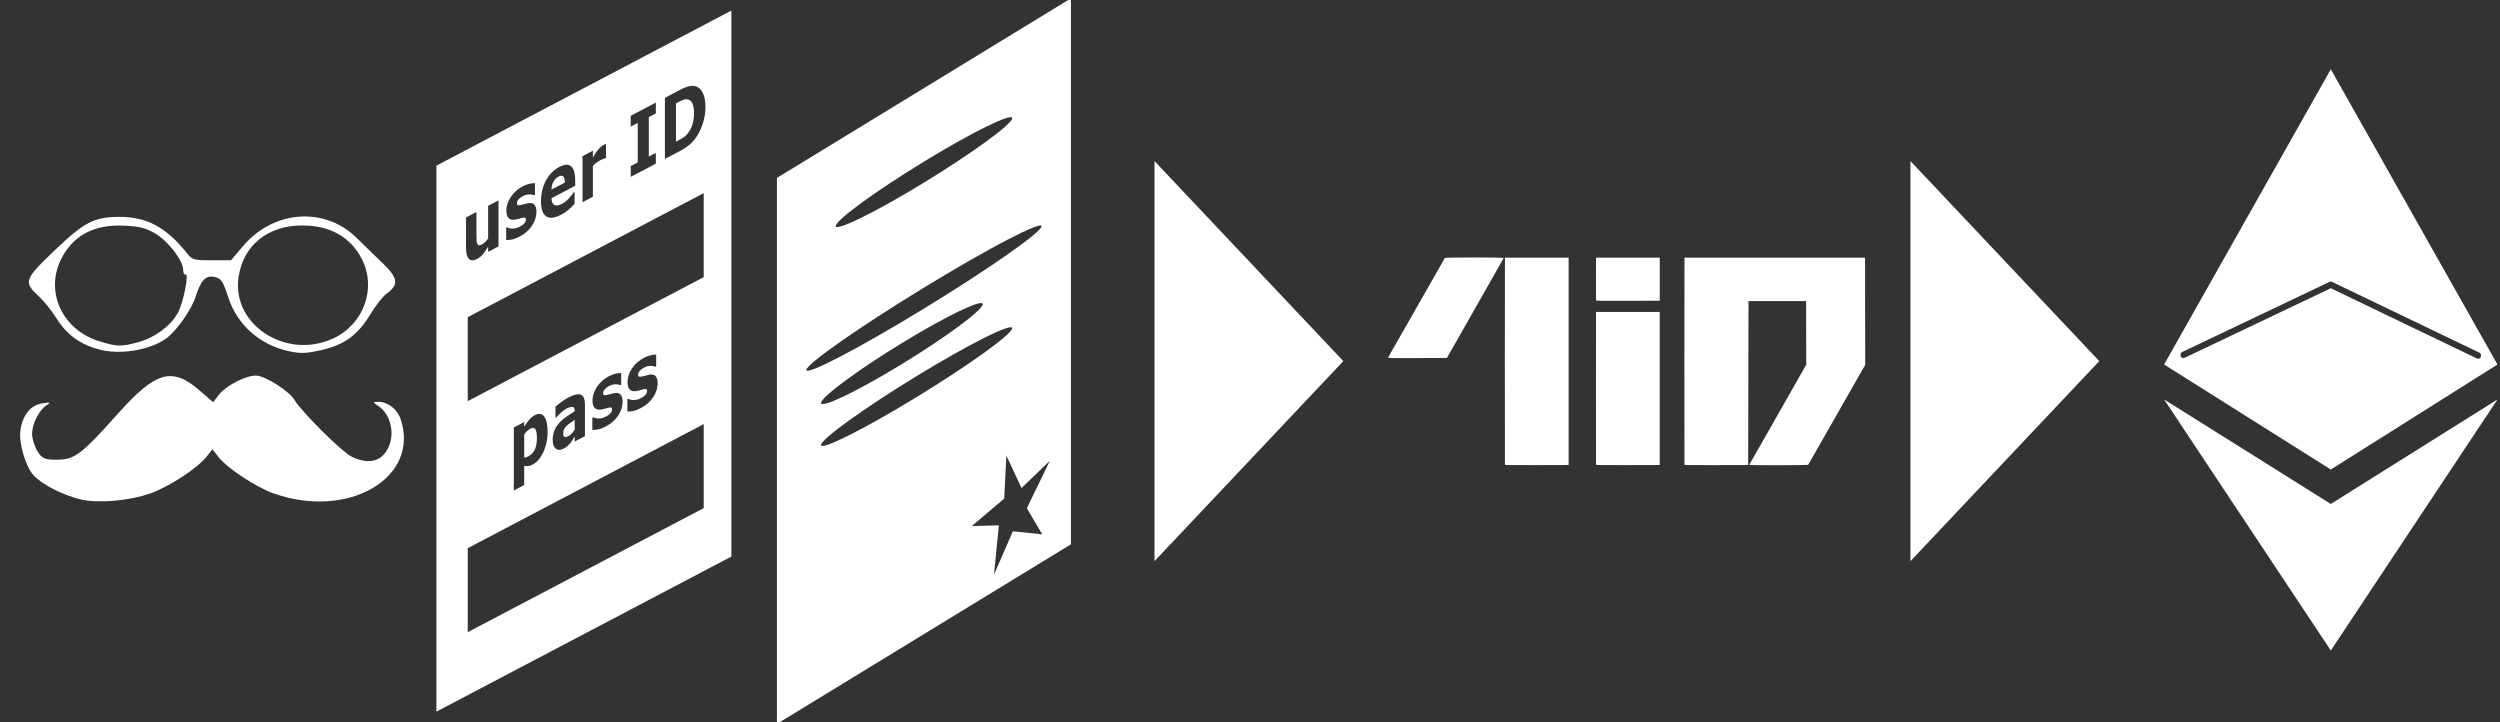 <?xml version="1.0" encoding="UTF-8" standalone="no"?>
<!-- Created with Inkscape (http://www.inkscape.org/) -->

<svg
   xmlns:dc="http://purl.org/dc/elements/1.1/"
   xmlns:cc="http://creativecommons.org/ns#"
   xmlns:rdf="http://www.w3.org/1999/02/22-rdf-syntax-ns#"
   xmlns:svg="http://www.w3.org/2000/svg"
   xmlns="http://www.w3.org/2000/svg"
   xmlns:sodipodi="http://sodipodi.sourceforge.net/DTD/sodipodi-0.dtd"
   xmlns:inkscape="http://www.inkscape.org/namespaces/inkscape"
   width="315mm"
   height="91mm"
   viewBox="0 0 315 91"
   version="1.1"
   id="svg8"
   inkscape:version="0.92.2 (5c3e80d, 2017-08-06)"
   sodipodi:docname="img2.svg">
  <rect x="0" y="0" width="315" height="91" fill="#333333" stroke="none"/>
  <defs
     id="defs2">
    <inkscape:path-effect
       effect="skeletal"
       id="path-effect5998"
       is_visible="true"
       pattern="M 0,5 C 0,2.24 2.24,0 5,0 7.76,0 10,2.24 10,5 10,7.76 7.76,10 5,10 2.24,10 0,7.76 0,5 Z"
       copytype="single_stretched"
       prop_scale="0.265"
       scale_y_rel="false"
       spacing="0"
       normal_offset="0"
       tang_offset="0"
       prop_units="false"
       vertical_pattern="false"
       fuse_tolerance="0" />
    <inkscape:path-effect
       effect="skeletal"
       id="path-effect5994"
       is_visible="true"
       pattern="M 0,5 C 0,2.24 2.24,0 5,0 7.76,0 10,2.24 10,5 10,7.76 7.76,10 5,10 2.24,10 0,7.76 0,5 Z"
       copytype="single_stretched"
       prop_scale="0.265"
       scale_y_rel="false"
       spacing="0"
       normal_offset="0"
       tang_offset="0"
       prop_units="false"
       vertical_pattern="false"
       fuse_tolerance="0" />
    <inkscape:path-effect
       effect="skeletal"
       id="path-effect5990"
       is_visible="true"
       pattern="M 0,5 C 0,2.24 2.24,0 5,0 7.76,0 10,2.24 10,5 10,7.76 7.76,10 5,10 2.24,10 0,7.76 0,5 Z"
       copytype="single_stretched"
       prop_scale="0.265"
       scale_y_rel="false"
       spacing="0"
       normal_offset="0"
       tang_offset="0"
       prop_units="false"
       vertical_pattern="false"
       fuse_tolerance="0" />
    <inkscape:path-effect
       effect="skeletal"
       id="path-effect5986"
       is_visible="true"
       pattern="M 0,5 C 0,2.24 2.24,0 5,0 7.76,0 10,2.24 10,5 10,7.76 7.76,10 5,10 2.24,10 0,7.76 0,5 Z"
       copytype="single_stretched"
       prop_scale="0.265"
       scale_y_rel="false"
       spacing="0"
       normal_offset="0"
       tang_offset="0"
       prop_units="false"
       vertical_pattern="false"
       fuse_tolerance="0" />
    <inkscape:perspective
       id="perspective2895"
       inkscape:persp3d-origin="372.04724 : 350.78746 : 1"
       inkscape:vp_z="744.09448 : 526.18111 : 1"
       inkscape:vp_y="0 : 1000.0001 : 0"
       inkscape:vp_x="0 : 526.18111 : 1"
       sodipodi:type="inkscape:persp3d" />
    <inkscape:perspective
       sodipodi:type="inkscape:persp3d"
       inkscape:vp_x="0 : 0.50000003 : 1"
       inkscape:vp_y="0 : 1000.0001 : 0"
       inkscape:vp_z="1 : 0.50000003 : 1"
       inkscape:persp3d-origin="0.5 : 0.3333334 : 1"
       id="perspective2905" />
  </defs>
  <sodipodi:namedview
     id="base"
     pagecolor="#ffffff"
     bordercolor="#666666"
     borderopacity="1.0"
     inkscape:pageopacity="0"
     inkscape:pageshadow="2"
     inkscape:zoom="1"
     inkscape:cx="583.30266"
     inkscape:cy="235.37301"
     inkscape:document-units="mm"
     inkscape:current-layer="layer1"
     showgrid="true"
     inkscape:snap-bbox="true"
     showborder="true"
     inkscape:pagecheckerboard="true"
     height="209mm"
     inkscape:window-width="1920"
     inkscape:window-height="1046"
     inkscape:window-x="-11"
     inkscape:window-y="-11"
     inkscape:window-maximized="1">
    <inkscape:grid
       type="xygrid"
       id="grid10" />
  </sodipodi:namedview>
  <g
     inkscape:label="Layer 1"
     inkscape:groupmode="layer"
     id="layer1"
     transform="translate(0,-206)">
    <path
       style="fill:#ffffff;stroke-width:0.221"
       d="m 97.894,228.417 v 68.792 L 134.94,274.582 v -68.792 z m 18.523,-2.053 c 6.135,-3.747 11.114,-6.195 11.114,-5.465 0,0.73 -4.979,4.364 -11.114,8.111 -6.135,3.747 -11.114,6.195 -11.114,5.465 0,-0.73 4.979,-4.364 11.114,-8.111 z m 0,15.875 c 8.18,-4.996 14.818,-8.458 14.818,-7.728 0,0.73 -6.639,5.378 -14.818,10.374 -8.18,4.996 -14.818,8.458 -14.818,7.728 0,-0.73 6.639,-5.378 14.818,-10.374 z m -2.778,6.989 c 5.624,-3.435 10.188,-5.63 10.188,-4.899 0,0.73 -4.564,4.111 -10.188,7.545 -5.624,3.435 -10.188,5.63 -10.188,4.899 0,-0.73 4.564,-4.111 10.188,-7.545 z m 1.852,4.16 c 6.646,-4.059 12.04,-6.761 12.04,-6.031 0,0.73 -5.394,4.617 -12.04,8.677 -6.646,4.059 -12.04,6.761 -12.04,6.031 0,-0.73 5.394,-4.617 12.04,-8.677 z m 11.311,10.018 1.908,4.086 3.579,-3.444 -2.907,5.99 1.943,3.287 -3.705,-0.383 -2.379,5.475 0.617,-6.227 -3.413,0.096 4.086,-3.465 z"
       id="rect3701"
       inkscape:connector-curvature="0" />
    <path
       style="fill:#ffffff;fill-opacity:1;stroke-width:0.33"
       d="m 38.256,233.274 c -0.162,0.002 -0.325,0.01 -0.488,0.02 v -5.1e-4 c -2.599,0.171 -5.178,1.412 -7.115,3.682 l -1.549,1.816 -2.415,0.006 c -2.233,0.006 -2.466,-0.058 -3.099,-0.855 -2.635,-3.316 -5.097,-4.637 -8.603,-4.616 -3.155,0.019 -4.411,0.678 -8.191,4.304 -3.77,3.617 -3.864,3.907 -1.864,5.742 0.607,0.556 1.62,1.831 2.252,2.831 1.293,2.046 3.045,3.281 5.497,3.873 v 0.001 c 2.696,0.651 6.406,-0.02 8.358,-1.509 1.289,-0.984 3.107,-3.598 3.61,-5.189 0.636,-2.013 1.25,-2.686 2.282,-2.503 0.917,0.162 1.164,0.509 1.81,2.53 1.117,3.496 3.997,6.067 7.673,6.848 1.479,0.314 2.154,0.29 4.06,-0.143 2.916,-0.662 4.587,-1.875 6.171,-4.482 0.679,-1.117 1.611,-2.304 2.071,-2.637 1.579,-1.143 1.46,-1.962 -0.569,-3.899 -1.005,-0.96 -2.421,-2.336 -3.146,-3.06 -1.889,-1.885 -4.308,-2.793 -6.744,-2.758 z m -0.147,1.134 c 3.498,0 6.089,1.473 7.502,4.265 1.855,3.667 0.215,8.191 -3.612,9.965 -5.92,2.744 -12.809,-1.693 -11.944,-7.693 0.581,-4.034 3.666,-6.538 8.054,-6.538 z m -23.135,0.01 c 0.229,-9e-4 0.463,0.005 0.701,0.016 1.907,0.091 2.719,0.298 3.891,0.99 1.637,0.966 3.512,3.407 3.512,4.571 0,0.412 0.128,0.676 0.285,0.587 0.509,-0.29 -0.258,3.586 -0.96,4.853 -0.907,1.637 -2.897,3.106 -4.983,3.678 -2.163,0.594 -2.706,0.578 -5.016,-0.152 -4.582,-1.448 -6.761,-6.242 -4.694,-10.328 1.419,-2.804 3.826,-4.202 7.264,-4.215 z m 17.26,18.905 c -1.287,-0.007 -3.768,1.278 -4.639,2.401 l -0.742,0.956 -1.653,-1.439 c -3.497,-3.043 -5.536,-2.485 -10.279,2.814 -4.67,5.217 -5.493,5.844 -7.704,5.871 -1.548,0.019 -1.967,-0.162 -2.516,-1.092 -0.362,-0.614 -0.658,-1.576 -0.658,-2.139 0,-1.302 0.89,-3.061 1.844,-3.644 0.571,-0.349 0.428,-0.396 -0.631,-0.214 -1.438,0.248 -2.418,1.49 -2.685,3.404 -0.219,1.569 0.646,4.531 1.642,5.629 1.053,1.16 3.606,2.475 5.913,3.048 2.155,0.535 6.158,0.196 8.809,-0.747 2.38,-0.846 5.905,-3.14 7.057,-4.591 l 0.775,-0.976 0.775,0.995 c 1.08,1.387 4.674,3.763 6.894,4.556 9.406,3.362 18.508,-1.928 16.051,-9.329 -0.418,-1.26 -1.632,-2.205 -2.819,-2.194 -0.729,0.007 -0.724,0.03 0.103,0.605 1.27,0.881 1.884,2.905 1.384,4.56 -0.679,2.25 -2.493,2.901 -4.854,1.743 -1.244,-0.611 -6.27,-5.603 -7.211,-7.164 -0.683,-1.132 -3.73,-3.048 -4.857,-3.054 z"
       id="path6179"
       inkscape:connector-curvature="0" />
    <g
       id="layer1-9"
       inkscape:label="Calque 1"
       transform="matrix(0.095,0,0,0.095,214.776,101.651)"
       style="fill:#ffffff">
      <path
         d="m 80.628,871.395 c -7.966,-4.345 -8.837,-9.527 -8.249,-49.077 l 0.542,-36.428 4.928,-4.236 c 4.456,-3.83 6.518,-4.236 21.516,-4.236 h 16.588 v -31.176 c 0,-27.807 0.374,-31.745 3.398,-36.445 1.866,-2.898 18.433,-21.077 36.817,-40.397 l 33.425,-35.128 0.044,-124.703 0.044,-124.703 -41.338,-31.436 c -22.736,-17.29 -42.093,-32.848 -43.017,-34.573 -0.976,-1.824 -1.679,-28.951 -1.679,-64.813 0,-67.467 0.286,-69.55 10.12,-73.623 3.588,-1.486 20.354,-1.932 58.875,-1.565 66.692,0.636 61.58,-1.855 62.437,30.416 l 0.582,21.911 h 29.715 29.715 v -18.498 c 0,-21.477 2.34,-29.041 9.96,-32.197 3.768,-1.561 22.388,-1.989 70.425,-1.62 79.964,0.614 73.014,-2.245 73.882,30.404 l 0.582,21.911 h 29.715 29.715 V 211.776 c 0,-21.801 1.998,-27.99 10.12,-31.355 3.588,-1.486 20.354,-1.932 58.875,-1.565 53.373,0.509 53.894,0.549 57.856,4.512 3.995,3.995 3.999,4.054 4.501,68.272 0.415,53.113 0.069,64.922 -1.984,68.013 -1.368,2.057 -20.753,17.571 -43.079,34.477 l -40.593,30.737 v 124.703 124.703 l 35.32,37.729 c 19.426,20.751 36.021,39.574 36.878,41.828 0.858,2.255 1.559,17.41 1.559,33.679 v 29.58 l 17.519,0.603 c 26.562,0.916 25.513,-1.061 25.513,48.026 0,38.681 -0.069,39.496 -4,43.421 l -4,4.001 -289.316,0.379 c -247.541,0.323 -289.978,0 -293.904,-2.125 l -0.01,-8.8e-4 z"
         style="display:inline;fill:#ffffff"
         id="path3183"
         sodipodi:nodetypes="cccccccscccccsssscccccsscccccssssscccccscccsccccc"
         inkscape:connector-curvature="0" />
    </g>
    <path
       style="fill:#ffffff;fill-opacity:1;stroke-width:2.72;stroke-miterlimit:4;stroke-dasharray:none"
       d="m 54.986,226.874 v 68.792 l 37.167,-19.541 v -68.792 z m 24.484,-6.28 3.165,-1.664 v 1.364 l -0.886,0.466 v 4.966 l 0.886,-0.466 v 1.364 l -3.165,1.664 v -1.364 l 0.886,-0.466 v -4.966 l -0.886,0.466 z m 4.308,-2.265 1.96,-1.03 c 0.44,-0.232 0.82,-0.378 1.14,-0.439 0.319,-0.065 0.588,-0.058 0.806,0.021 0.373,0.128 0.665,0.412 0.878,0.851 0.215,0.435 0.323,1.024 0.323,1.768 0,0.717 -0.115,1.42 -0.345,2.109 -0.23,0.686 -0.52,1.273 -0.871,1.76 -0.264,0.366 -0.553,0.677 -0.867,0.931 -0.315,0.255 -0.687,0.496 -1.118,0.722 l -1.906,1.002 z m 1.394,0.704 v 4.816 l 0.352,-0.185 c 0.332,-0.174 0.575,-0.323 0.73,-0.446 0.155,-0.126 0.306,-0.285 0.454,-0.476 0.254,-0.34 0.44,-0.714 0.559,-1.121 0.119,-0.41 0.178,-0.87 0.178,-1.38 0,-0.506 -0.065,-0.904 -0.196,-1.194 -0.128,-0.294 -0.333,-0.469 -0.613,-0.525 -0.143,-0.025 -0.289,-0.015 -0.439,0.029 -0.148,0.04 -0.371,0.138 -0.671,0.296 z m -14.692,7.998 c 0.663,-0.349 1.161,-0.371 1.495,-0.068 0.334,0.3 0.501,0.898 0.501,1.793 v 0.651 l -2.991,1.572 c 0.019,0.445 0.14,0.729 0.363,0.853 0.225,0.123 0.555,0.07 0.991,-0.159 0.276,-0.145 0.543,-0.356 0.802,-0.634 0.259,-0.277 0.463,-0.536 0.613,-0.777 l 0.145,-0.076 v 1.493 c -0.295,0.324 -0.573,0.593 -0.835,0.806 -0.261,0.213 -0.55,0.403 -0.867,0.57 -0.818,0.43 -1.445,0.498 -1.88,0.203 -0.436,-0.295 -0.653,-0.926 -0.653,-1.894 0,-0.958 0.206,-1.824 0.617,-2.598 0.414,-0.779 0.98,-1.358 1.699,-1.735 z m -4.606,2.442 c 0.305,-0.16 0.596,-0.269 0.875,-0.326 0.281,-0.061 0.5,-0.084 0.657,-0.066 v 1.468 l -0.113,0.059 c -0.194,-0.088 -0.415,-0.125 -0.664,-0.111 -0.247,0.009 -0.497,0.081 -0.751,0.214 -0.211,0.111 -0.388,0.246 -0.534,0.405 -0.143,0.158 -0.214,0.312 -0.214,0.464 0,0.138 0.033,0.226 0.098,0.264 0.065,0.038 0.219,0.03 0.461,-0.025 0.133,-0.032 0.276,-0.069 0.428,-0.111 0.155,-0.047 0.31,-0.084 0.465,-0.11 0.344,-0.053 0.598,0.015 0.762,0.204 0.165,0.186 0.247,0.483 0.247,0.893 0,0.599 -0.189,1.183 -0.566,1.75 -0.377,0.564 -0.894,1.018 -1.55,1.363 -0.363,0.191 -0.692,0.316 -0.987,0.374 -0.295,0.059 -0.532,0.077 -0.711,0.054 v -1.53 l 0.12,-0.063 c 0.065,0.031 0.14,0.064 0.225,0.099 0.087,0.03 0.209,0.048 0.367,0.055 0.136,0.008 0.289,-0.004 0.461,-0.036 0.172,-0.035 0.356,-0.104 0.552,-0.207 0.256,-0.135 0.446,-0.274 0.57,-0.418 0.123,-0.148 0.185,-0.301 0.185,-0.459 0,-0.141 -0.036,-0.224 -0.109,-0.248 -0.073,-0.027 -0.211,-0.017 -0.414,0.032 -0.097,0.02 -0.229,0.057 -0.396,0.11 -0.165,0.049 -0.315,0.083 -0.45,0.102 -0.37,0.057 -0.645,-0.012 -0.824,-0.208 -0.179,-0.199 -0.269,-0.515 -0.269,-0.949 0,-0.558 0.185,-1.119 0.555,-1.682 0.373,-0.568 0.881,-1.021 1.524,-1.36 z m 10.17,-5.207 c 0.046,-0.024 0.098,-0.05 0.156,-0.077 0.058,-0.027 0.109,-0.049 0.152,-0.065 v 1.772 l -0.116,0.061 c -0.056,0.002 -0.145,0.028 -0.269,0.079 -0.123,0.051 -0.226,0.098 -0.309,0.142 -0.186,0.098 -0.351,0.202 -0.494,0.311 -0.143,0.11 -0.296,0.249 -0.461,0.418 v 3.886 l -1.307,0.687 v -5.803 l 1.307,-0.687 v 0.853 c 0.288,-0.503 0.538,-0.867 0.751,-1.093 0.213,-0.229 0.409,-0.391 0.588,-0.485 z m -17.327,9.131 1.314,-0.691 v 2.878 c 0,0.293 0.006,0.534 0.018,0.724 0.015,0.185 0.046,0.329 0.094,0.431 0.046,0.103 0.115,0.16 0.207,0.17 0.094,0.009 0.225,-0.03 0.392,-0.118 0.111,-0.059 0.235,-0.153 0.37,-0.282 0.136,-0.13 0.266,-0.285 0.392,-0.464 v -4.113 l 1.307,-0.687 v 5.803 l -1.307,0.687 v -0.641 c -0.242,0.389 -0.463,0.705 -0.664,0.949 -0.201,0.24 -0.44,0.433 -0.719,0.579 -0.45,0.237 -0.797,0.235 -1.042,-0.005 -0.242,-0.241 -0.363,-0.722 -0.363,-1.442 z m 11.658,-5.147 c -0.252,0.132 -0.459,0.334 -0.621,0.605 -0.162,0.271 -0.253,0.617 -0.272,1.037 l 1.695,-0.891 c -0.007,-0.385 -0.075,-0.643 -0.203,-0.772 -0.128,-0.129 -0.328,-0.122 -0.599,0.02 z m -11.44,17.715 29.733,-15.632 v 10.583 l -29.733,15.632 z m 12.664,10.128 c 0.743,-0.391 1.279,-0.509 1.608,-0.354 0.332,0.15 0.497,0.572 0.497,1.268 v 3.948 l -1.296,0.681 v -0.615 c -0.07,0.113 -0.157,0.25 -0.261,0.411 -0.104,0.162 -0.202,0.297 -0.294,0.408 -0.128,0.15 -0.261,0.28 -0.399,0.391 -0.138,0.114 -0.289,0.214 -0.454,0.301 -0.387,0.204 -0.711,0.203 -0.973,-1.9e-4 -0.261,-0.204 -0.392,-0.571 -0.392,-1.101 0,-0.424 0.067,-0.805 0.2,-1.144 0.133,-0.339 0.322,-0.65 0.566,-0.933 0.242,-0.282 0.542,-0.55 0.9,-0.804 0.358,-0.254 0.73,-0.497 1.114,-0.731 v -0.031 c 0,-0.32 -0.092,-0.493 -0.276,-0.516 -0.184,-0.027 -0.455,0.053 -0.813,0.241 -0.215,0.113 -0.445,0.289 -0.69,0.528 -0.244,0.235 -0.42,0.41 -0.526,0.525 l -0.12,0.063 v -1.4 c 0.138,-0.124 0.362,-0.302 0.671,-0.534 0.312,-0.236 0.624,-0.437 0.936,-0.601 z m -4.21,2.219 c 0.508,-0.267 0.903,-0.209 1.183,0.174 0.283,0.382 0.425,1.036 0.425,1.963 0,0.479 -0.052,0.942 -0.156,1.389 -0.102,0.446 -0.236,0.841 -0.403,1.183 -0.174,0.36 -0.371,0.667 -0.592,0.921 -0.22,0.254 -0.456,0.447 -0.708,0.579 -0.232,0.122 -0.429,0.19 -0.592,0.203 -0.162,0.016 -0.328,0.005 -0.497,-0.033 v 2.418 l -1.307,0.687 v -7.932 l 1.307,-0.687 v 0.605 c 0.201,-0.333 0.405,-0.625 0.613,-0.875 0.211,-0.252 0.452,-0.45 0.726,-0.594 z m 9.342,-4.912 c 0.305,-0.16 0.596,-0.269 0.875,-0.326 0.281,-0.061 0.5,-0.084 0.657,-0.066 v 1.468 l -0.113,0.059 c -0.194,-0.088 -0.415,-0.125 -0.664,-0.111 -0.247,0.009 -0.497,0.081 -0.751,0.214 -0.211,0.111 -0.388,0.246 -0.534,0.405 -0.143,0.158 -0.214,0.312 -0.214,0.464 0,0.138 0.033,0.226 0.098,0.264 0.065,0.038 0.219,0.03 0.461,-0.025 0.133,-0.032 0.276,-0.069 0.428,-0.111 0.155,-0.047 0.31,-0.084 0.465,-0.11 0.344,-0.053 0.598,0.015 0.762,0.204 0.165,0.186 0.247,0.483 0.247,0.893 0,0.599 -0.189,1.183 -0.566,1.75 -0.377,0.564 -0.894,1.018 -1.55,1.363 -0.363,0.191 -0.692,0.316 -0.987,0.374 -0.295,0.059 -0.532,0.077 -0.711,0.054 v -1.53 l 0.12,-0.063 c 0.065,0.031 0.14,0.064 0.225,0.099 0.087,0.03 0.209,0.048 0.367,0.055 0.136,0.008 0.289,-0.004 0.461,-0.036 0.172,-0.035 0.356,-0.104 0.552,-0.207 0.256,-0.135 0.446,-0.274 0.57,-0.418 0.123,-0.148 0.185,-0.301 0.185,-0.459 0,-0.141 -0.036,-0.224 -0.109,-0.248 -0.073,-0.027 -0.211,-0.017 -0.414,0.032 -0.097,0.02 -0.229,0.057 -0.396,0.11 -0.165,0.049 -0.315,0.083 -0.45,0.102 -0.37,0.057 -0.645,-0.012 -0.824,-0.208 -0.179,-0.199 -0.269,-0.515 -0.269,-0.949 0,-0.558 0.185,-1.119 0.555,-1.682 0.373,-0.568 0.881,-1.021 1.524,-1.36 z m 4.414,-2.32 c 0.305,-0.16 0.596,-0.269 0.875,-0.326 0.281,-0.061 0.5,-0.084 0.657,-0.066 v 1.468 l -0.113,0.059 c -0.194,-0.088 -0.415,-0.125 -0.664,-0.111 -0.247,0.009 -0.497,0.081 -0.751,0.214 -0.211,0.111 -0.388,0.246 -0.534,0.405 -0.143,0.158 -0.214,0.312 -0.214,0.464 0,0.138 0.033,0.226 0.098,0.264 0.065,0.038 0.219,0.03 0.461,-0.025 0.133,-0.032 0.276,-0.069 0.428,-0.111 0.155,-0.047 0.31,-0.084 0.465,-0.11 0.344,-0.053 0.598,0.015 0.762,0.204 0.165,0.186 0.247,0.483 0.247,0.893 0,0.599 -0.189,1.183 -0.566,1.75 -0.377,0.564 -0.894,1.018 -1.55,1.363 -0.363,0.191 -0.692,0.316 -0.987,0.374 -0.295,0.059 -0.532,0.077 -0.711,0.054 v -1.53 l 0.12,-0.063 c 0.065,0.031 0.14,0.064 0.225,0.099 0.087,0.03 0.209,0.048 0.367,0.055 0.136,0.008 0.289,-0.004 0.461,-0.036 0.172,-0.035 0.356,-0.104 0.552,-0.207 0.256,-0.135 0.446,-0.274 0.57,-0.418 0.123,-0.148 0.185,-0.301 0.185,-0.459 0,-0.141 -0.036,-0.224 -0.109,-0.248 -0.073,-0.027 -0.211,-0.017 -0.414,0.032 -0.097,0.02 -0.229,0.057 -0.396,0.11 -0.165,0.049 -0.315,0.083 -0.45,0.102 -0.37,0.057 -0.645,-0.012 -0.824,-0.208 -0.179,-0.199 -0.269,-0.515 -0.269,-0.949 0,-0.558 0.185,-1.119 0.555,-1.682 0.373,-0.568 0.881,-1.021 1.524,-1.36 z m -14.34,8.945 c -0.123,0.065 -0.25,0.159 -0.381,0.283 -0.131,0.12 -0.255,0.262 -0.374,0.424 v 2.92 c 0.087,0.002 0.18,-0.015 0.279,-0.054 0.099,-0.038 0.197,-0.083 0.294,-0.134 0.346,-0.182 0.604,-0.46 0.773,-0.835 0.169,-0.378 0.254,-0.857 0.254,-1.436 0,-0.565 -0.068,-0.939 -0.203,-1.123 -0.136,-0.184 -0.35,-0.199 -0.642,-0.045 z m 5.604,-1.112 c -0.177,0.114 -0.368,0.243 -0.573,0.389 -0.206,0.143 -0.362,0.266 -0.468,0.37 -0.131,0.127 -0.231,0.266 -0.301,0.417 -0.068,0.146 -0.102,0.31 -0.102,0.493 0,0.121 0.007,0.215 0.022,0.283 0.015,0.068 0.051,0.121 0.109,0.16 0.056,0.04 0.122,0.056 0.2,0.05 0.077,-0.01 0.198,-0.058 0.363,-0.144 0.131,-0.069 0.263,-0.176 0.396,-0.322 0.136,-0.147 0.254,-0.309 0.356,-0.487 z m -13.473,16.157 29.733,-15.632 v 10.583 l -29.733,15.632 z"
       id="rect6223"
       inkscape:connector-curvature="0" />
    <path
       sodipodi:type="star"
       style="fill:#ffffff;fill-opacity:1;stroke-width:2.7;stroke-miterlimit:4;stroke-dasharray:none"
       id="path6276"
       sodipodi:sides="3"
       sodipodi:cx="133.61458"
       sodipodi:cy="160.80911"
       sodipodi:r1="29.104166"
       sodipodi:r2="14.552083"
       sodipodi:arg1="0"
       sodipodi:arg2="1.0471976"
       inkscape:flatsided="true"
       inkscape:rounded="0"
       inkscape:randomized="0"
       d="m 162.719,160.809 -43.656,25.205 0,-50.41 z"
       inkscape:transform-center-x="-3.9687509"
       inkscape:transform-center-y="1.1868766e-006"
       transform="matrix(0.545,0,0,1,80.578,90.691)" />
    <g
       transform="matrix(0.218,0,0,0.218,172.986,202.864)"
       id="layer1-98"
       inkscape:label="Layer 1">
      <path
         inkscape:connector-curvature="0"
         id="path6315"
         d="m 76.301,283.012 c -0.051,-0.135 -0.071,-27.119 -0.043,-59.964 l 0.05,-59.718 h 18.405 18.405 v 59.914 59.914 l -18.362,0.05 c -14.586,0.04 -18.381,-5.9e-4 -18.455,-0.196 z"
         style="fill:#ffffff;stroke-width:0.196" />
      <path
         inkscape:connector-curvature="0"
         id="path6313"
         d="m 128.97,283.012 c -0.051,-0.135 -0.071,-20.07 -0.043,-44.3 l 0.05,-44.054 h 18.405 18.405 v 44.25 44.25 l -18.362,0.05 c -14.586,0.04 -18.381,-5.9e-4 -18.455,-0.196 z"
         style="fill:#ffffff;stroke-width:0.196" />
      <path
         inkscape:connector-curvature="0"
         id="path6311"
         d="m 180.073,283.012 c -0.051,-0.135 -0.071,-27.119 -0.043,-59.964 l 0.05,-59.718 h 52.18 52.18 l 0.05,31.013 0.05,31.013 -1.353,2.273 c -0.744,1.25 -8.111,14.168 -16.371,28.706 -8.26,14.538 -15.108,26.543 -15.217,26.677 -0.258,0.318 -34.024,0.363 -34.024,0.045 0,-0.11 0.206,-0.528 0.457,-0.93 0.251,-0.402 7.653,-13.39 16.448,-28.863 l 15.991,-28.132 -0.05,-18.369 -0.05,-18.369 h -16.643 -16.643 l -0.098,47.383 -0.098,47.383 -18.362,0.05 c -14.586,0.04 -18.381,-5.9e-4 -18.455,-0.196 z"
         style="fill:#ffffff;stroke-width:0.196" />
      <path
         inkscape:connector-curvature="0"
         id="path6309"
         d="m 8.856,221.069 c 0,-0.174 0.389,-0.946 0.864,-1.714 0.475,-0.768 7.798,-13.6 16.272,-28.515 8.475,-14.915 15.498,-27.228 15.607,-27.363 0.291,-0.359 34.082,-0.359 33.989,0 -0.035,0.135 -2.55,4.606 -5.589,9.937 -3.039,5.331 -10.41,18.283 -16.379,28.782 l -10.854,19.09 -16.955,0.05 c -15.518,0.046 -16.955,0.023 -16.955,-0.267 z"
         style="fill:#ffffff;stroke-width:0.196" />
      <path
         inkscape:connector-curvature="0"
         id="path6305"
         d="m 128.97,188.051 c -0.052,-0.135 -0.071,-5.753 -0.043,-12.483 l 0.051,-12.237 h 18.405 18.405 v 12.433 12.433 l -18.362,0.05 c -14.586,0.04 -18.381,-5.8e-4 -18.456,-0.196 z"
         style="fill:#ffffff;stroke-width:0.196" />
    </g>
    <path
       transform="matrix(0.545,0,0,1,175.828,90.691)"
       inkscape:transform-center-y="1.1868766e-006"
       inkscape:transform-center-x="-3.9687509"
       d="m 162.719,160.809 -43.656,25.205 0,-50.41 z"
       inkscape:randomized="0"
       inkscape:rounded="0"
       inkscape:flatsided="true"
       sodipodi:arg2="1.0471976"
       sodipodi:arg1="0"
       sodipodi:r2="14.552083"
       sodipodi:r1="29.104166"
       sodipodi:cy="160.80911"
       sodipodi:cx="133.61458"
       sodipodi:sides="3"
       id="path6343"
       style="fill:#ffffff;fill-opacity:1;stroke-width:2.7;stroke-miterlimit:4;stroke-dasharray:none"
       sodipodi:type="star" />
    <g
       id="layer1-4"
       transform="matrix(0.07,0,0,0.075,274.58,214.928)"
       style="fill:#ffffff">
      <path
         style="opacity:1;fill:#ffffff"
         d="M 272.862,-2.666 -27.137,493.338 272.862,669.751 572.861,493.338 Z M 272.766,353.993 a 5.353,5.353 0 0 1 0.211,0 5.353,5.353 0 0 1 2.076,0.466 l 265.186,118.965 a 5.353,5.353 0 0 1 -4.382,9.767 L 272.852,365.203 9.849,482.027 a 5.353,5.353 0 1 1 -4.344,-9.784 L 270.69,354.451 a 5.353,5.353 0 0 1 2.076,-0.458 z M -27.139,552.07 272.86,973.808 572.861,552.07 272.86,727.616 Z"
         id="path4603"
         inkscape:connector-curvature="0" />
    </g>
  </g>
</svg>
